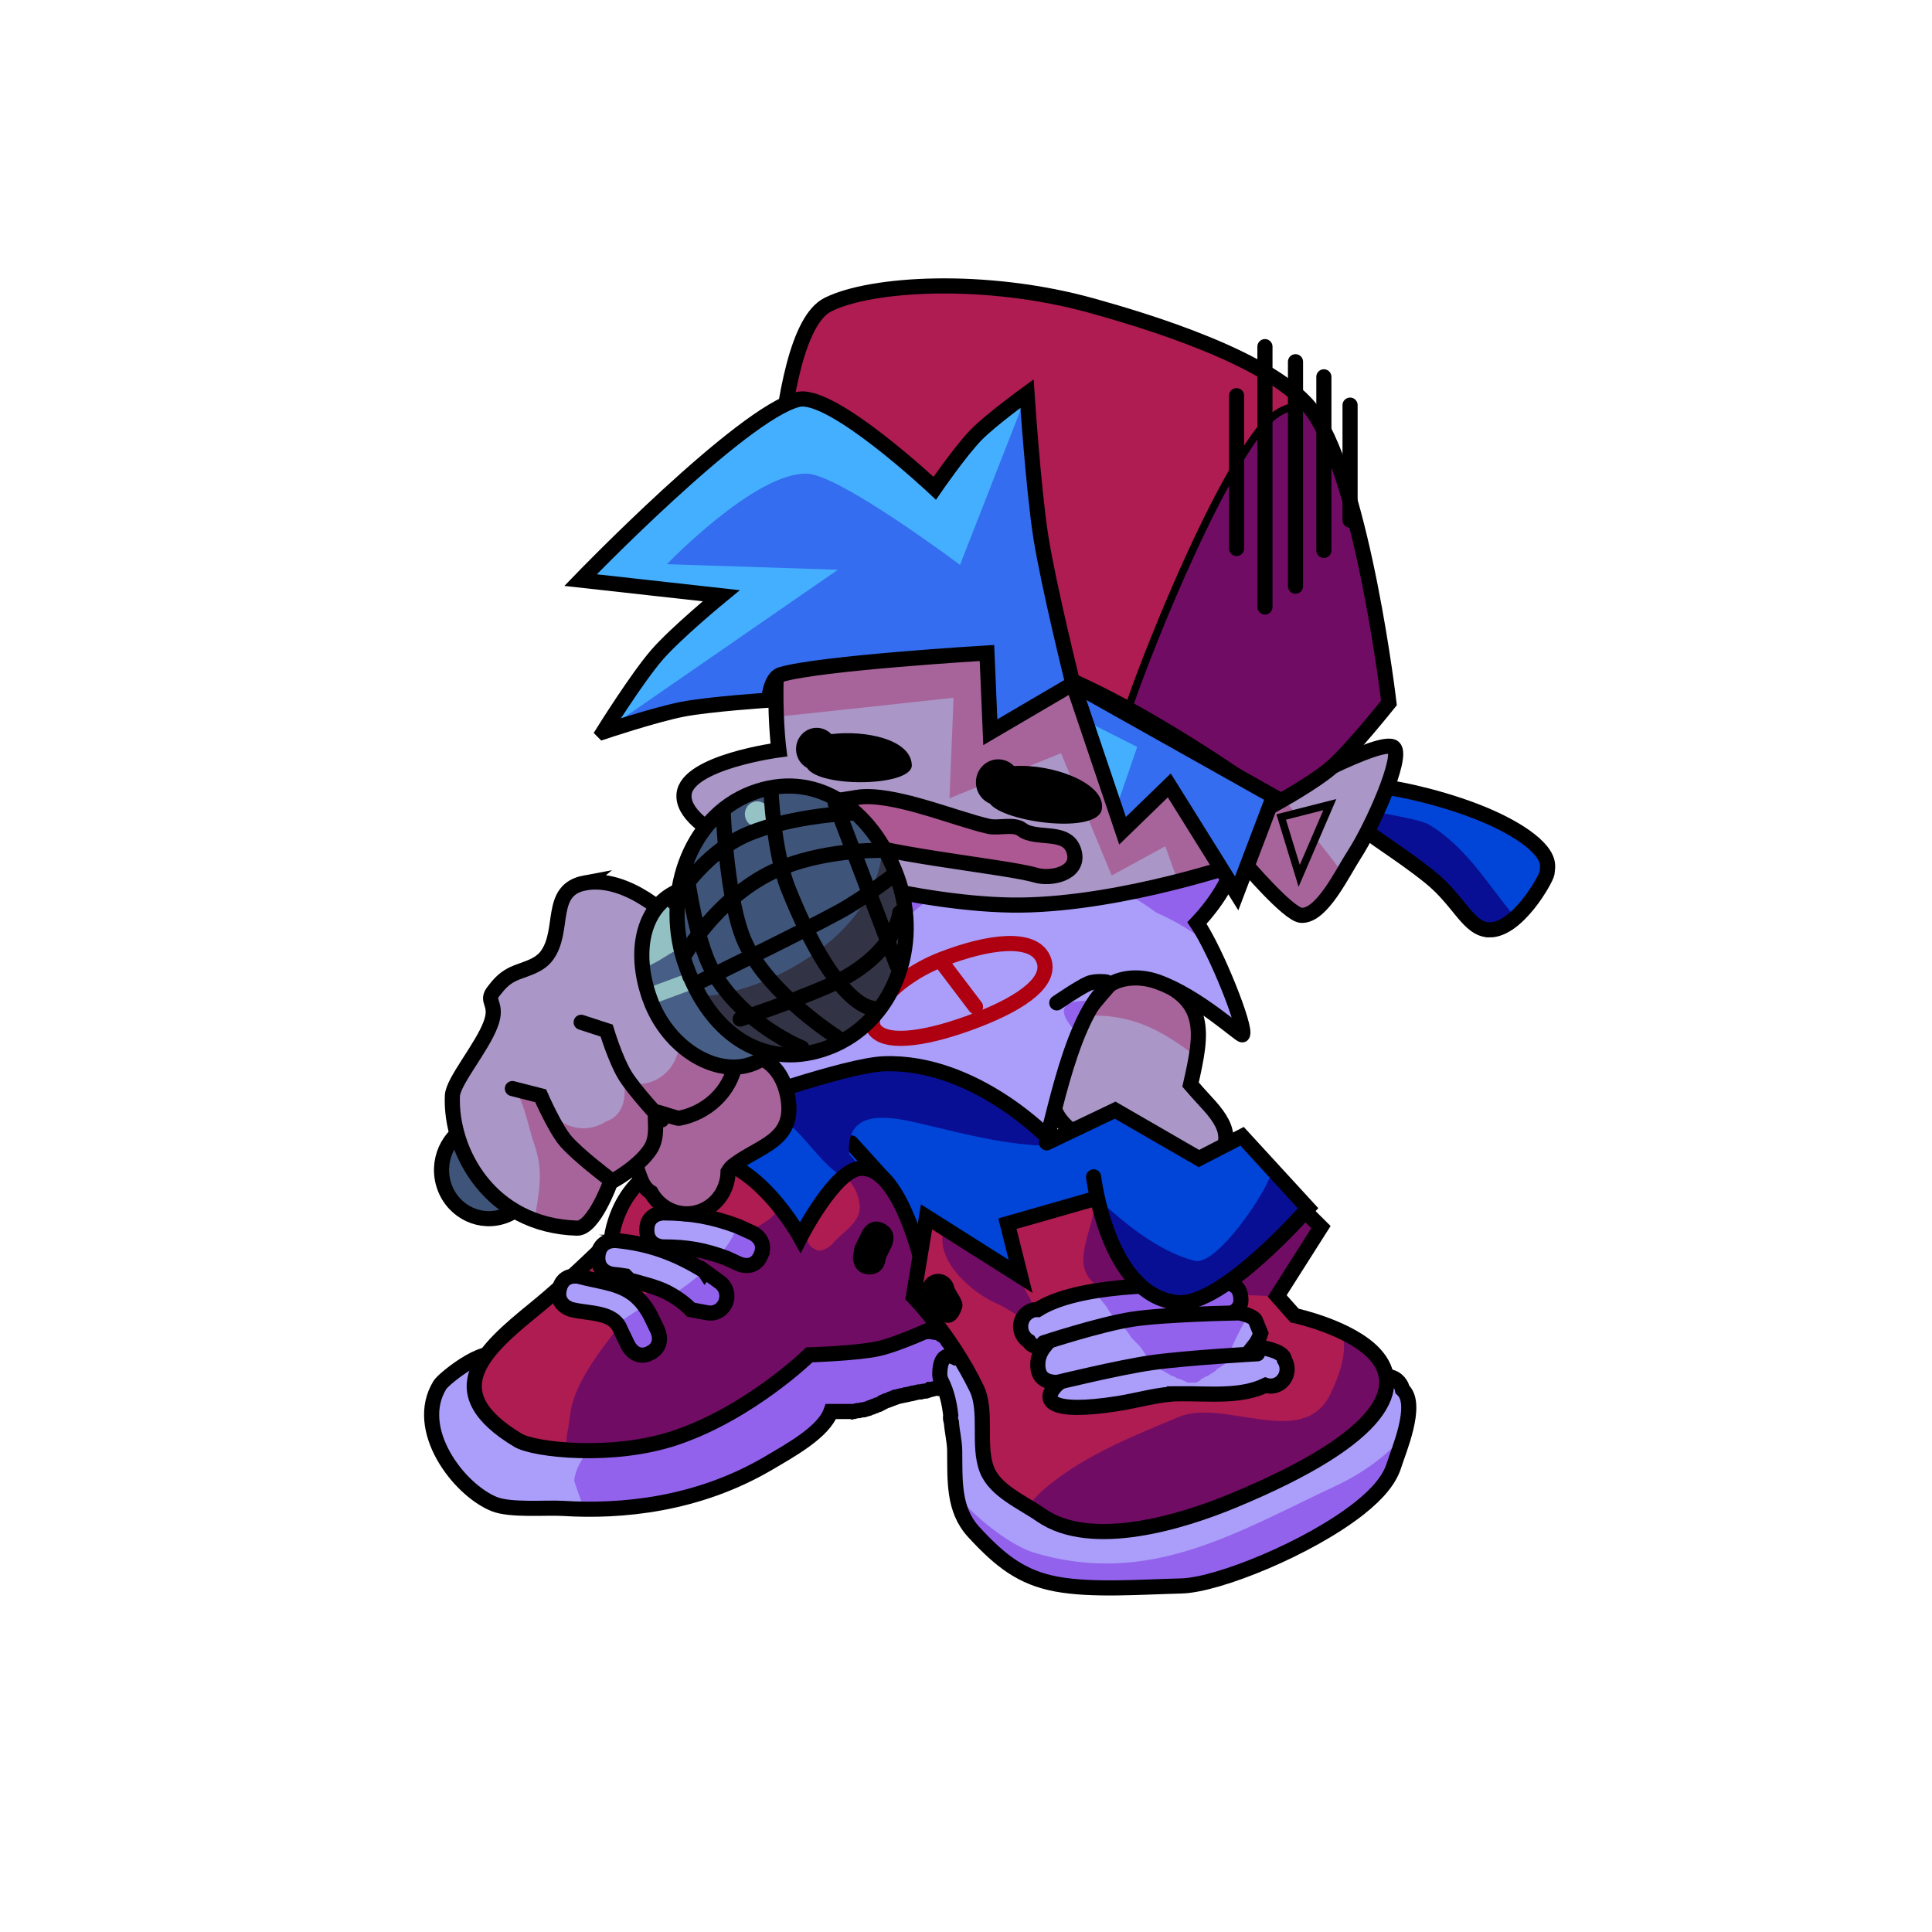 <svg version="1.1" xmlns="http://www.w3.org/2000/svg" xmlns:xlink="http://www.w3.org/1999/xlink" width="127.667" height="127.667" viewBox="0,0,127.667,127.667"><g transform="translate(-176.167,-116.167)"><g data-paper-data="{&quot;isPaintingLayer&quot;:true}" fill-rule="nonzero" stroke-linejoin="miter" stroke-miterlimit="10" stroke-dasharray="" stroke-dashoffset="0" style="mix-blend-mode: normal"><path d="M176.167,243.833v-127.667h127.667v127.667z" fill="none" stroke="none" stroke-width="NaN" stroke-linecap="butt"/><g stroke="#000000" stroke-width="1" stroke-linecap="butt"><path d="M231.06,178.49c0.446,-1.224 1.836,-4.159 3.068,-4.744c3.512,-1.67 4.685,2.129 4.958,4.687c0.003,2.387 -1.2,6.15 -3.493,8.832c-1.581,1.849 -3.946,2.971 -5.411,3.644c-0.5,0.23 -2.05,0.035 -4.077,-3.252c-1.896,-3.074 -3.042,-7.64 -1.91,-8.382c0.974,-0.638 6.556,0.075 6.556,0.075z" fill="#dc94e7"/><path d="M227.308,182.899c0.054,0.041 0.084,0.072 0.084,0.072l0.658,0.781c0.297,0.822 0.277,1.565 0.291,2.288c0.018,0.889 -0.013,1.749 -0.57,2.689c-3.913,5.384 -14.606,7.098 -14.606,-2.136c0.019,-3.852 3.507,-5.04 7.164,-5.109c2.492,-0.047 5.062,0.316 6.667,1.138c0,0 0.179,0.092 0.312,0.277z" fill="#f89688"/></g><g><g stroke-linecap="butt"><path d="M251.068,180.629l0.955,0.129c4.074,1.327 3.577,3.69 2.816,7.077c0.147,0.169 0.295,0.338 0.442,0.506c1.045,1.197 2.942,2.743 1.156,4.545c-0.797,0.804 -2.372,0.244 -3.255,0.078c-2.105,-0.395 -6.086,-1.042 -7.221,-3.251c-1.466,-2.854 2.006,-6.725 3.672,-8.633c0,0 0.395,-0.453 0.927,-0.392c0.267,-0.087 0.507,-0.06 0.507,-0.06z" fill="#aa96c7" stroke="none" stroke-width="0.5"/><path d="M251.068,180.629l0.955,0.129c3.29,1.072 3.599,2.82 3.195,5.237c-2.341,-1.799 -4.337,-2.879 -7.424,-2.702c0.654,-0.864 1.331,-1.63 1.84,-2.213c0,0 0.395,-0.453 0.927,-0.392c0.267,-0.087 0.507,-0.06 0.507,-0.06z" fill="#a7649a" stroke="none" stroke-width="0.5"/><path d="M251.068,180.629l0.955,0.129c4.074,1.327 3.577,3.69 2.816,7.077c0.147,0.169 0.295,0.338 0.442,0.506c1.045,1.197 2.942,2.743 1.156,4.545c-0.797,0.804 -2.372,0.244 -3.255,0.078c-2.105,-0.395 -6.086,-1.042 -7.221,-3.251c-1.466,-2.854 2.006,-6.725 3.672,-8.633c0,0 0.395,-0.453 0.927,-0.392c0.267,-0.087 0.507,-0.06 0.507,-0.06z" fill="none" stroke="#000000" stroke-width="1"/></g><g><path d="M236.456,191.072c-3.301,-0.643 -7.457,-0.078 -10.839,-0.076h-0.168c0,0 -0.076,0 -0.189,-0.021c-0.071,0.031 -0.149,0.058 -0.237,0.079c-1.062,0.253 -1.308,-0.842 -1.308,-0.842c-0.404,-1.828 0.408,-2.89 1.246,-3.927c1.691,-2.093 4.775,-3.285 7.2,-4.88l0.37,-0.195c1.73,-3.816 4.363,-8.292 7.618,-11.206c2.108,-1.887 4.185,-3.319 7.433,-2.814c1.313,0.664 2.187,1.281 3.169,2.396l0.157,0.235c0.025,-0.002 0.039,-0.002 0.039,-0.002c1.634,0.053 2.428,-0.543 4.201,-0.158c2.497,0.542 2.874,1.649 2.711,2.906c-0.204,1.566 -1.431,3.365 -2.595,4.591c1.291,1.901 3.316,7.029 3,7.389c-0.084,0.116 -2.949,-2.576 -5.657,-3.518c-1.292,-0.45 -2.639,-0.234 -3.314,0.376c-2.627,2.372 -3.816,10.569 -4.182,10.543c-3.096,-0.008 -5.658,-0.291 -8.654,-0.875z" fill="#ab9efa" stroke="none" stroke-width="0.5" stroke-linecap="butt"/><path d="M240.149,170.003c2.108,-1.887 4.185,-3.319 7.433,-2.814c1.313,0.664 2.187,1.281 3.169,2.396l0.157,0.235c0.025,-0.002 0.039,-0.002 0.039,-0.002c1.634,0.053 2.428,-0.543 4.201,-0.158c2.497,0.542 2.874,1.649 2.711,2.906c-0.204,1.566 -1.431,3.365 -2.595,4.591c0.263,0.387 0.556,0.909 0.854,1.496c-1.038,-0.903 -2.27,-1.618 -3.539,-2.181c-1.018,-0.738 -2.096,-1.395 -3.074,-1.843c-3.093,-0.513 -6.117,-1.995 -9.344,-0.668c-2.158,0.887 -4.225,3.144 -6.191,4.491c0,0 -0.076,0.052 -0.16,0.147c1.647,-3.113 3.804,-6.328 6.338,-8.596z" fill="#9362ec" stroke="none" stroke-width="0.5" stroke-linecap="butt"/><path d="M247.257,184.358c-1.702,-1.869 -0.367,-2.138 1.264,-2.047c-0.421,0.618 -0.797,1.378 -1.133,2.197c-0.043,-0.051 -0.087,-0.102 -0.132,-0.151z" fill="#9362ec" stroke="none" stroke-width="0.5" stroke-linecap="butt"/><path d="M236.456,191.072c-3.301,-0.643 -7.457,-0.078 -10.839,-0.076h-0.168c0,0 -0.076,0 -0.189,-0.021c-0.071,0.031 -0.149,0.058 -0.237,0.079c-1.062,0.253 -1.308,-0.842 -1.308,-0.842c-0.404,-1.828 0.408,-2.89 1.246,-3.927c1.691,-2.093 4.775,-3.285 7.2,-4.88l0.37,-0.195c1.73,-3.816 4.363,-8.292 7.618,-11.206c2.108,-1.887 4.185,-3.319 7.433,-2.814c1.313,0.664 2.187,1.281 3.169,2.396l0.196,0.233c1.634,0.053 2.428,-0.543 4.201,-0.158c2.497,0.542 2.874,1.649 2.711,2.906c-0.204,1.566 -1.431,3.365 -2.595,4.591c1.291,1.901 3.316,7.029 3,7.389c-0.084,0.116 -2.949,-2.576 -5.657,-3.518c-1.292,-0.45 -2.639,-0.234 -3.314,0.376c-2.627,2.372 -3.816,10.569 -4.182,10.543c-3.096,-0.008 -5.658,-0.291 -8.654,-0.875z" fill="none" stroke="#000000" stroke-width="1" stroke-linecap="butt"/><path d="M245.999,182.438c0,0 1.509,-1.035 2.101,-1.285c0.467,-0.198 1.17,-0.098 1.17,-0.098" fill="none" stroke="#000000" stroke-width="1" stroke-linecap="round"/><path d="M248.515,171.719l2.265,-1.642" fill="none" stroke="#000000" stroke-width="1" stroke-linecap="round"/><path d="M240.718,183.577c-3.107,1.196 -5.879,1.657 -6.72,0.666c-0.856,-1.009 1.341,-3.505 4.448,-4.701c3.107,-1.196 5.939,-1.51 6.636,-0.061c0.697,1.448 -1.257,2.9 -4.364,4.096z" fill="none" stroke="#ae0010" stroke-width="1" stroke-linecap="butt"/><path d="M240.63,182.697l-2.097,-2.766" fill="none" stroke="#ae0010" stroke-width="1" stroke-linecap="round"/></g><g stroke="#000000"><path d="M220.081,198.257c0,0 -2.057,-6.437 -1.427,-7.18c0.632,-0.747 5.641,-1.744 5.641,-1.744c0,0 7.739,-2.782 10.294,-2.872c5.995,-0.211 10.907,4.967 10.907,4.967c0,0 4.347,0.282 5.317,1.082c0.987,0.814 0.554,3.759 0.554,3.759c0,0 -3.325,5.59 -7.393,5.848c-5.76,0.366 -23.893,-3.86 -23.893,-3.86z" fill="#0045d8" stroke-width="0" stroke-linecap="round"/><path d="M234.843,194.367l-2.432,-2.68" fill="none" stroke-width="1" stroke-linecap="round"/><path d="M234.589,186.46c5.995,-0.211 10.907,4.967 10.907,4.967c0,0 1.235,0.08 2.536,0.276c-3.798,0.621 -7.564,-0.484 -11.332,-1.358c-2.239,-0.519 -4.629,-0.729 -4.422,2.085c0.407,0.448 0.786,0.924 1.157,1.405c0.152,0.196 0.743,0.516 0.501,0.547c-2.539,0.326 -3.835,-2.335 -5.434,-3.764c-0.97,-0.867 -2.025,-1.263 -3.15,-1.656c2.207,-0.76 7.266,-2.433 9.238,-2.502z" fill="#080f95" stroke-width="0" stroke-linecap="butt"/><path d="M220.081,198.257c0,0 -2.057,-6.437 -1.427,-7.18c0.632,-0.747 5.641,-1.744 5.641,-1.744c0,0 7.739,-2.782 10.294,-2.872c5.995,-0.211 10.907,4.967 10.907,4.967c0,0 4.347,0.282 5.317,1.082c0.987,0.814 0.554,3.759 0.554,3.759c0,0 -3.325,5.59 -7.393,5.848c-5.76,0.366 -23.893,-3.86 -23.893,-3.86z" fill="none" stroke-width="1" stroke-linecap="round"/></g><g><path d="M209.777,206.682c0.672,0.692 -0.927,2.4 -0.13,2.934c0.962,0.644 1.889,1.141 2.826,1.506h3.732l0.504,-0.087l0.322,-0.095l0.098,-0.003l0.093,-0.034l0.466,-0.048l0.359,-0.093h0.089l0.085,-0.03l0.639,-0.055l0.385,-0.044l0.294,-0.086l0.019,-0.001l0.016,-0.009l0.419,-0.108l0.648,-0.191l0.346,-0.178l0.093,-0.021l0.082,-0.05l0.455,-0.141l0.633,-0.326l0.392,-0.253l0.05,-0.017l0.04,-0.035l0.457,-0.236l0.139,-0.108l0.091,-0.04l0.075,-0.066l0.375,-0.193l0.245,-0.169l0.194,-0.15l0.133,-0.058l0.117,-0.087l0.191,-0.079l0.198,-0.122l0.041,-0.013l0.032,-0.029l0.214,-0.11l0.23,-0.197l0.114,-0.057l0.096,-0.085l0.218,-0.112l0.077,-0.018l0.066,-0.043l0.254,-0.087l0.438,-0.226l0.237,-0.146l0.084,-0.026l0.072,-0.053l0.167,-0.069l0.069,-0.047l0.065,-0.024l0.052,-0.046l0.157,-0.081l0.107,-0.074l0.054,-0.02l0.009,-0.031l0.087,-0.048l0.064,-0.077l0.085,-0.005l0.26,-0.143l0.004,-0.001l0.042,-0.032l0.091,-0.04l0.075,-0.066l0.157,-0.081l0.107,-0.074l0.176,-0.065l0.165,-0.09l0.436,-0.112h0.027l0.024,-0.012l0.229,-0.047l1.102,-0.325l0.152,-0.005l0.148,-0.038h0.11l0.712,-0.147l0.108,0.005l0.105,-0.027h0.15l0.369,-0.048l0.068,0.009l0.067,-0.017h0.182l0.122,-0.021l0.163,-0.067l0.13,-0.018l0.121,-0.051l0.382,-0.056l0.078,0.008l0.029,-0.007l0.002,-0.001l0.003,-0l0.042,-0.011h0.032l0.231,-0.034l0.31,-0.091l0.152,-0.005l0.148,-0.038h0.212l0.414,-0.047l0.267,-0.039l0.234,-0.08l0.086,-0.007l0.079,-0.036l0.327,-0.056l0.091,0.007l0.088,-0.023h0.872l0.17,0.044l0.175,0.014l0.164,0.056l0.316,0.207l0.072,0.015l0.034,0.054l0.053,0.035l0.014,0.074l0.035,0.056l0.028,0.006l0.075,0.122l0.106,0.094l0.005,0.086l0.116,0.187l0.055,0.169l0.013,0.18l0.043,0.175v0.674l-0.043,0.175l-0.013,0.18l-0.032,0.099l0.003,0.012l-0.016,0.028l-0.01,0.03l-0.135,0.218l-0.129,0.221l-0.021,0.022l-0.017,0.027l-0.012,0.002l-0.168,0.173l-0.15,0.093l-0.133,0.118l-0.045,0.023l-0.006,0.011l-0.03,0.008l-0.027,0.014l-0.062,0.014l-0.028,0.017l-0.021,-0.006l-0.134,0.031l-0.243,0.063h-0.03l-0.031,0.007l-0.01,-0.007h-0.046l-0.083,0.055l-0.164,0.056l-0.175,0.014l-0.17,0.044h-0.138l-0.088,0.023h-0.012l-0.118,0.027l-0.243,0.063h-0.03l-0.031,0.007l-0.006,-0.004l-0.206,0.053h-0.029l-0.088,0.023h-0.027l-0.024,0.012l-0.273,0.056l-0.017,-0.001l-0.217,0.056l-0.231,0.085l-0.019,-0.01l-0.045,0.019l-0.068,0.035l-0.077,0.018l-0.066,0.043l-0.09,0.031l-0.04,0.02l-0.117,0.027l-0.106,0.058l-0.035,0.009l-0.006,0.004l-0.065,0.024l-0.052,0.046l-0.218,0.112l-0.117,0.027l-0.106,0.058l-0.102,0.026l-0.111,0.057l-0.117,0.027l-0.106,0.058l-0.177,0.046l-0.124,0.043l-0.175,0.014l-0.17,0.044h-0.109l-0.218,0.056h-0.03l-0.031,0.007l-0.01,-0.007h-1.45c-0.476,1.346 -2.64,2.543 -4.125,3.416c-4.709,2.767 -9.744,3.224 -13.546,2.99c-1.138,-0.07 -3.492,0.149 -4.577,-0.287c-2.352,-0.946 -5.396,-4.943 -3.589,-7.87c0.294,-0.475 3.567,-3.053 3.969,-1.577c0.06,0.061 0.114,0.13 0.159,0.204c0.134,0.104 0.27,0.228 0.409,0.371z" fill="#ab9efa" stroke="none" stroke-width="0.5" stroke-linecap="butt"/><path d="M216.206,211.122l0.504,-0.087l0.322,-0.095l0.098,-0.003l0.093,-0.034l0.466,-0.048l0.359,-0.093h0.089l0.085,-0.03l0.639,-0.055l0.385,-0.044l0.294,-0.086l0.019,-0.001l0.016,-0.009l0.419,-0.108l0.648,-0.191l0.346,-0.178l0.093,-0.021l0.082,-0.05l0.455,-0.141l0.633,-0.326l0.392,-0.253l0.05,-0.017l0.04,-0.035l0.457,-0.236l0.139,-0.108l0.091,-0.04l0.075,-0.066l0.375,-0.193l0.245,-0.169l0.194,-0.15l0.133,-0.058l0.117,-0.087l0.191,-0.079l0.198,-0.122l0.041,-0.013l0.032,-0.029l0.214,-0.11l0.23,-0.197l0.114,-0.057l0.096,-0.085l0.218,-0.112l0.077,-0.018l0.066,-0.043l0.254,-0.087l0.438,-0.226l0.237,-0.146l0.084,-0.026l0.072,-0.053l0.167,-0.069l0.069,-0.047l0.065,-0.024l0.052,-0.046l0.157,-0.081l0.107,-0.074l0.054,-0.02l0.009,-0.031l0.087,-0.048l0.064,-0.077l0.085,-0.005l0.26,-0.143l0.004,-0.001l0.042,-0.032l0.091,-0.04l0.075,-0.066l0.157,-0.081l0.107,-0.074l0.176,-0.065l0.165,-0.09l0.436,-0.112h0.027l0.024,-0.012l0.229,-0.047l1.102,-0.325l0.152,-0.005l0.148,-0.038h0.11l0.712,-0.147l0.108,0.005l0.105,-0.027h0.15l0.369,-0.048l0.068,0.009l0.067,-0.017h0.182l0.122,-0.021l0.163,-0.067l0.13,-0.018l0.121,-0.051l0.382,-0.056l0.078,0.008l0.029,-0.007l0.002,-0.001l0.003,-0l0.042,-0.011h0.032l0.231,-0.034l0.31,-0.091l0.152,-0.005l0.148,-0.038h0.212l0.414,-0.047l0.267,-0.039l0.234,-0.08l0.086,-0.007l0.079,-0.036l0.327,-0.056l0.091,0.007l0.088,-0.023h0.872l0.17,0.044l0.175,0.014l0.164,0.056l0.316,0.207l0.072,0.015l0.034,0.054l0.053,0.035l0.014,0.074l0.035,0.056l0.028,0.006l0.075,0.122l0.106,0.094l0.005,0.086l0.116,0.187l0.055,0.169l0.013,0.18l0.043,0.175v0.674l-0.043,0.175l-0.013,0.18l-0.032,0.099l0.003,0.012l-0.016,0.028l-0.01,0.03l-0.135,0.218l-0.129,0.221l-0.021,0.022l-0.017,0.027l-0.012,0.002l-0.168,0.173l-0.15,0.093l-0.133,0.118l-0.045,0.023l-0.006,0.011l-0.03,0.008l-0.027,0.014l-0.062,0.014l-0.028,0.017l-0.021,-0.006l-0.134,0.031l-0.243,0.063h-0.03l-0.031,0.007l-0.01,-0.007h-0.046l-0.083,0.055l-0.164,0.056l-0.175,0.014l-0.17,0.044h-0.138l-0.088,0.023h-0.012l-0.118,0.027l-0.243,0.063h-0.03l-0.031,0.007l-0.006,-0.004l-0.206,0.053h-0.029l-0.088,0.023h-0.027l-0.024,0.012l-0.273,0.056l-0.017,-0.001l-0.217,0.056l-0.231,0.085l-0.02,-0.01l-0.045,0.019l-0.068,0.035l-0.077,0.018l-0.066,0.043l-0.09,0.031l-0.04,0.02l-0.117,0.027l-0.106,0.058l-0.035,0.009l-0.006,0.004l-0.065,0.024l-0.052,0.046l-0.218,0.112l-0.117,0.027l-0.106,0.058l-0.102,0.026l-0.111,0.057l-0.117,0.027l-0.106,0.058l-0.177,0.046l-0.124,0.043l-0.175,0.014l-0.17,0.044h-0.109l-0.218,0.056h-0.03l-0.031,0.007l-0.01,-0.007h-1.45c-0.476,1.346 -2.64,2.543 -4.125,3.416c-4.171,2.451 -8.598,3.089 -12.196,3.04c-0.275,-0.889 -0.659,-1.782 -0.64,-1.937c0.138,-1.149 1.059,-1.979 1.421,-2.793c0.026,-0.012 0.052,-0.026 0.077,-0.04z" fill="#9362ec" stroke="none" stroke-width="0.5" stroke-linecap="butt"/><path d="M209.777,206.682c0.672,0.692 -0.927,2.4 -0.13,2.934c0.962,0.644 1.889,1.141 2.826,1.506h3.732l0.504,-0.087l0.322,-0.095l0.098,-0.003l0.093,-0.034l0.466,-0.048l0.359,-0.093h0.089l0.085,-0.03l0.639,-0.055l0.385,-0.044l0.294,-0.086l0.019,-0.001l0.016,-0.009l0.419,-0.108l0.648,-0.191l0.346,-0.178l0.093,-0.021l0.082,-0.05l0.455,-0.141l0.633,-0.326l0.392,-0.253l0.05,-0.017l0.04,-0.035l0.457,-0.236l0.139,-0.108l0.091,-0.04l0.075,-0.066l0.375,-0.193l0.245,-0.169l0.194,-0.15l0.133,-0.058l0.117,-0.087l0.191,-0.079l0.198,-0.122l0.041,-0.013l0.032,-0.029l0.214,-0.11l0.23,-0.197l0.114,-0.057l0.096,-0.085l0.218,-0.112l0.077,-0.018l0.066,-0.043l0.254,-0.087l0.438,-0.226l0.237,-0.146l0.084,-0.026l0.072,-0.053l0.167,-0.069l0.069,-0.047l0.065,-0.024l0.052,-0.046l0.157,-0.081l0.107,-0.074l0.054,-0.02l0.009,-0.031l0.087,-0.048l0.064,-0.077l0.085,-0.005l0.26,-0.143l0.004,-0.001l0.042,-0.032l0.091,-0.04l0.075,-0.066l0.157,-0.081l0.107,-0.074l0.176,-0.065l0.165,-0.09l0.436,-0.112h0.027l0.024,-0.012l0.229,-0.047l1.102,-0.325l0.152,-0.005l0.148,-0.038h0.11l0.712,-0.147l0.108,0.005l0.105,-0.027h0.15l0.369,-0.048l0.068,0.009l0.067,-0.017h0.182l0.122,-0.021l0.163,-0.067l0.13,-0.018l0.121,-0.051l0.382,-0.056l0.078,0.008l0.029,-0.007l0.002,-0.001l0.003,-0l0.042,-0.011h0.032l0.231,-0.034l0.31,-0.091l0.152,-0.005l0.148,-0.038h0.212l0.414,-0.047l0.267,-0.039l0.234,-0.08l0.086,-0.007l0.079,-0.036l0.327,-0.056l0.091,0.007l0.088,-0.023h0.872l0.17,0.044l0.175,0.014l0.164,0.056l0.316,0.207l0.072,0.015l0.034,0.054l0.053,0.035l0.014,0.074l0.035,0.056l0.028,0.006l0.075,0.122l0.106,0.094l0.005,0.086l0.116,0.187l0.055,0.169l0.013,0.18l0.043,0.175v0.674l-0.043,0.175l-0.013,0.18l-0.032,0.099l0.003,0.012l-0.016,0.028l-0.01,0.03l-0.135,0.218l-0.129,0.221l-0.021,0.022l-0.017,0.027l-0.012,0.002l-0.168,0.173l-0.15,0.093l-0.133,0.118l-0.045,0.023l-0.006,0.011l-0.03,0.008l-0.027,0.014l-0.062,0.014l-0.028,0.017l-0.021,-0.006l-0.134,0.031l-0.243,0.063h-0.03l-0.031,0.007l-0.01,-0.007h-0.046l-0.083,0.055l-0.164,0.056l-0.175,0.014l-0.17,0.044h-0.138l-0.088,0.023h-0.012l-0.118,0.027l-0.243,0.063h-0.03l-0.031,0.007l-0.006,-0.004l-0.206,0.053h-0.029l-0.088,0.023h-0.027l-0.024,0.012l-0.273,0.056l-0.017,-0.001l-0.217,0.056l-0.231,0.085l-0.02,-0.01l-0.045,0.019l-0.068,0.035l-0.077,0.018l-0.066,0.043l-0.09,0.031l-0.04,0.02l-0.117,0.027l-0.106,0.058l-0.035,0.009l-0.006,0.004l-0.065,0.024l-0.052,0.046l-0.218,0.112l-0.117,0.027l-0.106,0.058l-0.102,0.026l-0.111,0.057l-0.117,0.027l-0.106,0.058l-0.177,0.046l-0.124,0.043l-0.175,0.014l-0.17,0.044h-0.109l-0.218,0.056h-0.03l-0.031,0.007l-0.01,-0.007h-1.45c-0.476,1.346 -2.64,2.543 -4.125,3.416c-4.709,2.767 -9.744,3.224 -13.546,2.99c-1.138,-0.07 -3.492,0.149 -4.577,-0.287c-2.352,-0.946 -5.396,-4.943 -3.589,-7.87c0.294,-0.475 3.567,-3.053 3.969,-1.577c0.06,0.061 0.114,0.13 0.159,0.204c0.134,0.104 0.27,0.228 0.409,0.371z" fill="none" stroke="#000000" stroke-width="1" stroke-linecap="butt"/><path d="M229.055,197.93c0,0 2.293,-4.507 4.007,-4.562c3.41,-0.11 4.914,10.488 4.914,10.488c0,0 -2.396,1.127 -3.787,1.435c-1.384,0.306 -4.54,0.404 -4.54,0.404c0,0 -3.882,3.798 -8.806,5.469c-4.167,1.414 -9.389,0.811 -10.441,0.179c-5.367,-3.223 -2.247,-5.958 1.105,-8.689c2.546,-2.074 5.057,-4.622 5.057,-4.622c0,0 0.455,-4.985 5.65,-5.361c3.818,-0.276 6.84,5.259 6.84,5.259z" fill="#ae1c51" stroke="#000000" stroke-width="0" stroke-linecap="round"/><path d="M233.062,193.368c3.41,-0.11 4.914,10.488 4.914,10.488c0,0 -2.396,1.127 -3.787,1.435c-1.384,0.306 -4.54,0.404 -4.54,0.404c0,0 -3.882,3.798 -8.806,5.469c-2.387,0.81 -5.121,0.958 -7.218,0.818c-0.013,-0.395 -0.048,-0.775 0.008,-1.009c0.152,-0.639 0.168,-1.29 0.323,-1.927c0.591,-2.436 3.153,-5.201 4.814,-7.288c2.292,-2.882 5.374,-3.045 8.196,-4.996c0.172,-0.119 0.465,-0.437 0.741,-0.812c0.849,1.067 1.348,1.981 1.348,1.981c0,0 0.191,-0.376 0.505,-0.912c0.019,0.157 0.041,0.32 0.023,0.51c-0.059,0.117 -0.093,0.249 -0.093,0.39c0,0.383 0.247,0.706 0.586,0.809c0.248,0.267 0.955,-0.172 1.115,-0.375c0.551,-0.7 1.793,-1.361 1.793,-2.391c0,-0.685 -0.43,-1.677 -1.032,-2.068c0.378,-0.312 0.756,-0.513 1.11,-0.524z" fill="#710c65" stroke="#000000" stroke-width="0" stroke-linecap="butt"/><path d="M233.062,193.368c3.41,-0.11 4.914,10.488 4.914,10.488c0,0 -2.396,1.127 -3.787,1.435c-1.384,0.306 -4.54,0.404 -4.54,0.404c0,0 -3.882,3.798 -8.806,5.469c-4.167,1.414 -9.389,0.811 -10.441,0.179c-5.367,-3.223 -2.247,-5.958 1.105,-8.689c2.546,-2.074 5.057,-4.622 5.057,-4.622c0,0 0.455,-4.985 5.65,-5.361c3.818,-0.276 6.84,5.259 6.84,5.259c0,0 2.293,-4.507 4.007,-4.562z" fill="none" stroke="#000000" stroke-width="1" stroke-linecap="round"/><path d="M234.701,199.327c-0.021,0.244 -0.16,1.055 -1.087,1.055c-1.09,0 -1.09,-1.124 -1.09,-1.124l0.115,-0.707c0.165,-0.341 0.33,-0.681 0.496,-1.022c0,0 0.488,-1.005 1.463,-0.503c0.975,0.503 0.488,1.508 0.488,1.508c-0.128,0.264 -0.256,0.528 -0.384,0.792z" fill="#000000" stroke="none" stroke-width="0.5" stroke-linecap="butt"/><path d="M219.134,205.576c-0.975,0.503 -1.463,-0.503 -1.463,-0.503l-0.496,-1.022c-0.444,-1.236 -2.089,-1.054 -3.254,-1.353c0,0 -1.058,-0.273 -0.793,-1.363c0.264,-1.09 1.322,-0.818 1.322,-0.818c2.084,0.539 3.533,0.447 4.676,2.529l0.496,1.022c0,0 0.488,1.005 -0.488,1.508z" fill="#ab9efa" stroke="none" stroke-width="0.5" stroke-linecap="butt"/><path d="M226.446,199.122c-0.443,1.027 -1.439,0.57 -1.439,0.57l-0.822,-0.379c-1.468,-0.551 -2.624,-0.751 -4.187,-0.75c0,0 -1.09,0 -1.09,-1.124c0,-1.124 1.09,-1.124 1.09,-1.124c1.803,0.002 3.237,0.251 4.932,0.885l0.962,0.438c0,0 0.996,0.456 0.554,1.483z" fill="#ab9efa" stroke="none" stroke-width="0.5" stroke-linecap="butt"/><path d="M217.495,200.482c-0.269,-0.043 -0.545,-0.078 -0.831,-0.105c0,0 -1.086,-0.102 -0.987,-1.221c0.099,-1.119 1.185,-1.017 1.185,-1.017c2.197,0.208 3.955,0.847 5.848,2.015l0.023,0.035l0.009,-0.013l0.979,0.706c0.288,0.202 0.478,0.543 0.478,0.93c0,0.621 -0.488,1.124 -1.09,1.124c-0.074,0 -0.146,-0.008 -0.216,-0.022l-1.069,-0.2c0,0 -0.565,-0.632 -1.592,-1.156c-0.705,-0.36 -1.762,-0.609 -2.465,-0.806z" fill="#ab9efa" stroke="none" stroke-width="0.5" stroke-linecap="butt"/><path d="M219.134,205.576c-0.975,0.503 -1.463,-0.503 -1.463,-0.503l-0.496,-1.022c-0.06,-0.166 -0.141,-0.307 -0.24,-0.427c0.628,-0.361 1.302,-0.898 1.584,-0.951c0.102,-0.019 0.212,-0.047 0.329,-0.084c0.095,0.139 0.187,0.291 0.278,0.456l0.496,1.022c0,0 0.488,1.005 -0.488,1.508z" fill="#9362ec" stroke="none" stroke-width="0.5" stroke-linecap="butt"/><path d="M226.446,199.122c-0.443,1.027 -1.439,0.571 -1.439,0.571l-0.822,-0.379c-0.171,-0.064 -0.337,-0.124 -0.501,-0.178c0.574,-0.658 1.011,-1.333 1.193,-1.954c0.018,0.007 0.036,0.013 0.053,0.02l0.962,0.438c0,0 0.996,0.456 0.554,1.483z" fill="#9362ec" stroke="none" stroke-width="0.5" stroke-linecap="butt"/><path d="M222.709,200.154l0.023,0.035l0.009,-0.013l0.979,0.706c0.288,0.202 0.478,0.543 0.478,0.93c0,0.621 -0.488,1.124 -1.09,1.124c-0.074,0 -0.146,-0.008 -0.216,-0.022l-1.069,-0.2c0,0 -0.44,-0.492 -1.25,-0.968c0.703,-0.438 1.447,-0.994 2.118,-1.603c0.007,0.004 0.013,0.008 0.02,0.012z" fill="#9362ec" stroke="none" stroke-width="0.5" stroke-linecap="butt"/><path d="M219.134,205.576c-0.975,0.503 -1.463,-0.503 -1.463,-0.503l-0.496,-1.022c-0.444,-1.236 -2.089,-1.054 -3.254,-1.353c0,0 -1.058,-0.273 -0.793,-1.363c0.264,-1.09 1.322,-0.818 1.322,-0.818c2.084,0.539 3.533,0.447 4.676,2.529l0.496,1.022c0,0 0.488,1.005 -0.488,1.508z" fill="none" stroke="#000000" stroke-width="1" stroke-linecap="butt"/><path d="M226.446,199.122c-0.443,1.027 -1.439,0.571 -1.439,0.571l-0.822,-0.379c-1.468,-0.551 -2.624,-0.751 -4.187,-0.75c0,0 -1.09,0 -1.09,-1.124c0,-1.124 1.09,-1.124 1.09,-1.124c1.803,0.002 3.237,0.251 4.932,0.885l0.962,0.438c0,0 0.996,0.456 0.554,1.483z" fill="none" stroke="#000000" stroke-width="1" stroke-linecap="butt"/><path d="M217.495,200.482c-0.269,-0.043 -0.545,-0.078 -0.831,-0.105c0,0 -1.086,-0.102 -0.987,-1.221c0.099,-1.119 1.185,-1.017 1.185,-1.017c2.197,0.208 3.955,0.847 5.848,2.015l0.023,0.035l0.009,-0.013l0.979,0.706c0.288,0.202 0.478,0.543 0.478,0.93c0,0.621 -0.488,1.124 -1.09,1.124c-0.074,0 -0.146,-0.008 -0.216,-0.022l-1.069,-0.2c0,0 -0.565,-0.632 -1.592,-1.156c-0.705,-0.36 -1.762,-0.609 -2.465,-0.806z" fill="none" stroke="#000000" stroke-width="1" stroke-linecap="butt"/></g><g><path d="M244.84,214.473c2.886,1.573 8.068,0.424 11.174,-0.241c2.513,-0.538 7.322,-1.925 8.975,-3.982c0.453,-0.564 1.463,-3.014 2.293,-2.997c0.152,-0.082 0.326,-0.129 0.51,-0.129c0.52,0 0.953,0.37 1.048,0.861c0.015,0.014 0.031,0.029 0.046,0.044c0.999,0.996 -0.295,3.979 -0.604,4.969c-0.282,0.905 -1.007,1.824 -2.291,2.84c-3.299,2.611 -9.344,5.072 -11.761,5.129c-2.594,0.061 -5.877,0.319 -8.255,-0.124c-2.294,-0.428 -3.697,-1.52 -5.466,-3.443c-1.362,-1.481 -1.234,-3.392 -1.256,-5.368c-0.007,-0.614 -0.176,-1.284 -0.219,-1.885c-0.054,-0.162 -0.077,-0.318 -0.042,-0.459c-0.087,-0.784 -0.258,-1.538 -0.604,-2.229c-0.078,-0.148 -0.122,-0.317 -0.122,-0.495c0,-0.012 0,-0.025 0.001,-0.037c0.025,-1.171 0.508,-1.308 1.054,-1.028c0.004,-0 0.009,-0 0.013,-0c0.553,0 1.007,0.419 1.062,0.955c0.25,0.314 0.435,0.626 0.486,0.829c0.18,0.716 0.236,1.467 0.254,2.229c1.156,1.361 2.696,4.012 3.703,4.561z" fill="#ab9efa" stroke="none" stroke-width="0.5" stroke-linecap="butt"/><path d="M268.283,212.998c-0.282,0.905 -1.007,1.824 -2.291,2.84c-3.299,2.611 -9.344,5.072 -11.761,5.129c-2.594,0.061 -5.877,0.319 -8.255,-0.124c-2.294,-0.428 -3.697,-1.52 -5.466,-3.443c-0.663,-0.721 -0.973,-1.544 -1.119,-2.427c1.333,1.612 3.654,3.346 5.057,3.775c7.669,2.343 13.545,-1.391 20.06,-4.43c1.355,-0.632 3.259,-1.83 4.451,-3.356c-0.236,0.835 -0.545,1.616 -0.676,2.036z" fill="#9362ec" stroke="none" stroke-width="0.5" stroke-linecap="butt"/><path d="M244.84,214.473c2.886,1.573 8.068,0.424 11.174,-0.241c2.513,-0.538 7.322,-1.925 8.975,-3.982c0.453,-0.564 1.463,-3.014 2.293,-2.997c0.152,-0.082 0.326,-0.129 0.51,-0.129c0.52,0 0.953,0.37 1.048,0.861c0.015,0.014 0.031,0.029 0.046,0.044c0.999,0.996 -0.295,3.979 -0.604,4.969c-0.282,0.905 -1.007,1.824 -2.291,2.84c-3.299,2.611 -9.344,5.072 -11.761,5.129c-2.594,0.061 -5.877,0.319 -8.255,-0.124c-2.294,-0.428 -3.697,-1.52 -5.466,-3.443c-1.362,-1.481 -1.234,-3.392 -1.256,-5.368c-0.007,-0.614 -0.176,-1.284 -0.219,-1.885c-0.054,-0.162 -0.077,-0.318 -0.042,-0.459c-0.087,-0.784 -0.258,-1.538 -0.604,-2.229c-0.078,-0.148 -0.122,-0.317 -0.122,-0.495c0,-0.012 0,-0.025 0.001,-0.037c0.025,-1.171 0.508,-1.308 1.054,-1.028c0.004,-0 0.009,-0 0.013,-0c0.553,0 1.007,0.419 1.062,0.955c0.25,0.314 0.435,0.626 0.486,0.829c0.18,0.716 0.236,1.467 0.254,2.229c1.156,1.361 2.696,4.012 3.703,4.561z" fill="none" stroke="#000000" stroke-width="1" stroke-linecap="butt"/><path d="M242.738,197.028l11.776,-3.371l2.89,4.551l3.053,-3.933l2.999,2.978l-2.89,4.551l1.145,1.292c0,0 3.736,0.799 5.333,2.59c1.826,2.047 0.975,5.357 -9.422,9.659c-3.256,1.347 -9.32,3.265 -12.671,0.935c-1.217,-0.847 -3.017,-1.598 -3.564,-2.984c-0.631,-1.598 0.045,-3.873 -0.686,-5.386c-1.708,-3.537 -4.179,-6.05 -4.179,-6.05l0.872,-5.282l6.215,3.933z" fill="#ae1c51" stroke="#000000" stroke-width="0" stroke-linecap="round"/><path d="M267.044,205.686c1.826,2.047 0.975,5.357 -9.422,9.659c-3.256,1.347 -9.32,3.265 -12.671,0.935c-0.276,-0.192 -0.582,-0.379 -0.896,-0.57c0.369,-0.388 0.691,-0.764 0.897,-0.949c2.52,-2.271 5.846,-3.593 9.091,-4.958c3.001,-1.263 8.229,2.193 10.025,-1.496c0.9,-1.847 1.086,-3.182 0.767,-4.145c0.83,0.392 1.651,0.897 2.209,1.523z" fill="#710c65" stroke="#000000" stroke-width="0" stroke-linecap="butt"/><path d="M254.514,193.657l2.89,4.551l3.053,-3.933l2.999,2.978l-2.89,4.551l0.061,0.069c-4.114,-0.455 -9.942,0.547 -11.912,-0.722c-2.11,-1.359 -0.06,-3.983 -0.21,-5.774z" fill="#710c65" stroke="#000000" stroke-width="0" stroke-linecap="butt"/><path d="M238.487,197.655c0.072,-0.081 0.129,-0.176 0.166,-0.28l4.617,2.922c0.869,1.471 1.686,2.871 1.648,3.643c-0.005,0.104 -2.407,-1.433 -2.691,-1.548c-1.864,-0.756 -4.145,-2.871 -3.74,-4.736z" fill="#710c65" stroke="#000000" stroke-width="0" stroke-linecap="butt"/><path d="M242.738,197.028l11.776,-3.371l2.89,4.551l3.053,-3.933l2.999,2.978l-2.89,4.551l1.145,1.292c0,0 3.736,0.799 5.333,2.59c1.826,2.047 0.975,5.357 -9.422,9.659c-3.256,1.347 -9.32,3.265 -12.671,0.935c-1.217,-0.847 -3.017,-1.598 -3.564,-2.984c-0.631,-1.598 0.045,-3.873 -0.686,-5.386c-1.708,-3.537 -4.179,-6.05 -4.179,-6.05l0.872,-5.282l6.215,3.933z" fill="none" stroke="#000000" stroke-width="1" stroke-linecap="round"/><path d="M239.738,202.609c-0.889,2.747 -3.482,-1.145 -2.519,-1.712c0.19,-0.331 0.54,-0.553 0.94,-0.553c0.526,0 0.965,0.384 1.068,0.894c0.19,0.449 0.662,0.907 0.512,1.371z" fill="#000000" stroke="none" stroke-width="0.5" stroke-linecap="butt"/><path d="M254.057,208.266c-1.284,0.013 -2.7,0.439 -3.967,0.641c-4.635,0.739 -5.26,-0.212 -3.919,-1.392c-0.811,0.036 -1.479,-0.222 -1.422,-1.278c0.022,-0.403 0.173,-0.76 0.425,-1.076c-0.472,0.055 -0.843,-0.035 -1.026,-0.365c-0.321,-0.195 -0.537,-0.556 -0.537,-0.968c0,-0.621 0.488,-1.124 1.09,-1.124c0.012,0 0.023,0 0.035,0.001c2.73,-1.727 8.627,-1.616 10.615,-1.63c0.944,-0.007 2.816,-0.7 2.816,1.011c0,0.332 -0.161,0.582 -0.446,0.77c0.695,0.118 1.345,0.314 1.429,0.62l0.325,0.801c-0.102,0.322 -0.254,0.601 -0.447,0.843c1.045,0.154 1.991,0.418 2.017,0.906c0.111,0.176 0.175,0.386 0.175,0.611c0,0.621 -0.488,1.124 -1.09,1.124c-0.116,0 -0.229,-0.019 -0.334,-0.054c-1.676,0.804 -3.702,0.539 -5.739,0.559z" fill="#ab9efa" stroke="none" stroke-width="0.5" stroke-linecap="butt"/><path d="M255.351,201.074c0.944,-0.007 2.816,-0.7 2.816,1.011c0,0.332 -0.161,0.582 -0.446,0.77c0.254,0.043 0.502,0.097 0.718,0.162v0.451c-0.46,0.79 -0.939,1.825 -1.346,2.847l-0.034,0.013l-0.285,0.196l-0.064,0.033l-0.051,0.045l-0.041,0.002l-0.105,0.127l-0.053,0.046l-0.002,0.001l-0.121,0.083l-0.064,0.033l-0.039,0.035l-0.049,0.018l-0.164,0.112l-0.027,0.031l-0.061,0.013l-0.03,0.015l-0.027,-0.008l-0.158,0.098l-0.166,0.081l-0.009,0.027l-0.028,0.017l-0.07,0.072l-0.099,0.051l-0.039,0.035l-0.049,0.018l-0.009,0.006l-0.14,0.021h-0.458l-0.263,-0.136l-0.057,-0.013l-0.05,-0.033l-0.164,-0.056l-0.032,-0.003l-0.028,-0.016l-0.1,-0.026l-0.168,-0.104l-0.004,-0.001l-0.007,-0.013l-0.197,-0.051l-0.002,-0.001l-0.025,-0.03l-0.028,-0.002l-0.024,-0.023l-0.382,-0.225l-0.022,-0.006l-0.018,-0.016l-0.152,-0.078l-0.159,-0.123l-0.048,-0.021l-0.037,-0.037l-0.287,-0.169l-0.192,-0.198l-0.064,-0.099l-0.06,-0.056l-0.042,-0.072l-0.052,-0.053l-0.391,-0.605l-0.06,-0.056l-0.042,-0.072l-0.585,-0.602l-0.019,-0.023l-0.029,-0.071l-0.327,-0.45l-0.046,-0.038l-0.03,-0.052l-0.824,-0.85l-0.214,-0.309l-0.147,-0.252l-0.071,-0.073l-0.052,-0.089l-0.077,-0.079l-0.19,-0.244l-0.037,-0.029l-0.024,-0.041l-0.077,-0.079l-0.136,-0.175l-0.001,-0.001l-0.082,-0.212c2.635,-0.431 5.542,-0.388 6.824,-0.397z" fill="#9362ec" stroke="none" stroke-width="0.5" stroke-linecap="butt"/><path d="M254.057,208.266c-1.284,0.013 -2.7,0.439 -3.967,0.641c-4.635,0.739 -5.26,-0.212 -3.919,-1.392c-0.811,0.036 -1.479,-0.222 -1.422,-1.278c0.022,-0.403 0.173,-0.76 0.425,-1.076c-0.472,0.055 -0.843,-0.035 -1.026,-0.365c-0.321,-0.195 -0.537,-0.556 -0.537,-0.968c0,-0.621 0.488,-1.124 1.09,-1.124c0.012,0 0.023,0 0.035,0.001c2.73,-1.727 8.627,-1.616 10.615,-1.63c0.944,-0.007 2.816,-0.7 2.816,1.011c0,0.332 -0.161,0.582 -0.446,0.77c0.695,0.118 1.345,0.314 1.429,0.62l0.325,0.801c-0.102,0.322 -0.254,0.601 -0.447,0.843c1.045,0.154 1.991,0.418 2.017,0.906c0.111,0.176 0.175,0.386 0.175,0.611c0,0.621 -0.488,1.124 -1.09,1.124c-0.116,0 -0.229,-0.019 -0.334,-0.054c-1.676,0.804 -3.702,0.539 -5.739,0.559z" fill="none" stroke="#000000" stroke-width="1" stroke-linecap="butt"/><path d="M245.137,204.894c0,0 3.721,-1.222 5.845,-1.551c2.111,-0.327 6.858,-0.415 6.858,-0.415" fill="none" stroke="#000000" stroke-width="1" stroke-linecap="round"/><path d="M245.955,207.535c0,0 4.125,-1.009 6.313,-1.323c2.246,-0.322 6.99,-0.587 6.99,-0.587" fill="none" stroke="#000000" stroke-width="1" stroke-linecap="round"/></g><path d="M249.883,194.194c-0.027,-0.024 -0.053,-0.048 -0.079,-0.072c0.028,0.012 0.056,0.025 0.083,0.037c-0.002,0.012 -0.003,0.023 -0.005,0.035z" fill="#061382" stroke="#000000" stroke-width="0" stroke-linecap="butt"/><g stroke="#000000"><path d="M245.328,191.687l4.529,-2.161l5.536,3.198l2.852,-1.47l4.362,4.754c0,0 -5.66,6.502 -8.617,6.234c-4.626,-0.42 -5.558,-8.308 -5.558,-8.308z" fill="#0045d8" stroke-width="0" stroke-linecap="round"/><path d="M262.606,196.009c0,0 -5.66,6.502 -8.617,6.234c-3.378,-0.307 -4.787,-4.596 -5.301,-6.888c1.569,1.458 3.951,3.504 6.429,4.128c1.453,0.366 4.884,-4.69 5.135,-6.039z" fill="#080f95" stroke-width="0" stroke-linecap="butt"/><path d="M245.328,191.687l4.529,-2.161l5.536,3.198l2.852,-1.47l4.362,4.754c0,0 -5.66,6.502 -8.617,6.234c-4.626,-0.42 -5.558,-8.308 -5.558,-8.308" fill="none" stroke-width="1" stroke-linecap="round"/></g></g><g><path d="M274.578,177.612c-1.386,-0.03 -1.95,-1.894 -3.916,-3.48c-2.005,-1.618 -4.26,-2.928 -4.484,-3.334c-0.626,-1.137 0.599,-2.034 1.285,-2.6c0.132,-0.109 3.337,0.459 6.239,1.581c2.441,0.943 4.658,2.327 4.729,3.549c0.006,0.097 0.003,0.192 -0.009,0.286c-0.004,0.083 -0.013,0.166 -0.027,0.25c-0.07,0.416 -1.966,3.788 -3.817,3.748z" fill="#0045d8" stroke="none" stroke-width="0.5" stroke-linecap="butt"/><path d="M274.578,177.612c-1.386,-0.03 -1.95,-1.894 -3.916,-3.48c-2.005,-1.618 -4.26,-2.928 -4.484,-3.334c-0.225,-0.409 -0.211,-0.787 -0.068,-1.13c2,0.329 3.973,0.68 4.491,0.993c2.568,1.549 3.958,4.1 5.715,6.144c-0.542,0.481 -1.143,0.821 -1.738,0.809z" fill="#080f95" stroke="none" stroke-width="0.5" stroke-linecap="butt"/><path d="M274.578,177.612c-1.386,-0.03 -1.95,-1.894 -3.916,-3.48c-2.005,-1.618 -4.26,-2.928 -4.484,-3.334c-0.626,-1.137 0.599,-2.034 1.285,-2.6c0.132,-0.109 3.337,0.459 6.239,1.581c2.441,0.943 4.658,2.327 4.729,3.549c0.006,0.097 0.003,0.192 -0.009,0.286c-0.004,0.083 -0.013,0.166 -0.027,0.25c-0.07,0.416 -1.966,3.788 -3.817,3.748z" fill="none" stroke="#000000" stroke-width="1" stroke-linecap="butt"/><g fill="none" stroke="none" stroke-width="1" stroke-linecap="butt" font-family="sans-serif" font-weight="normal" font-size="12" text-anchor="start"/><g stroke="#000000" stroke-linecap="round"><path d="M227.636,165.723c0,0 -3.443,-26.087 18.398,-21.462c22.395,4.742 14.686,24.353 14.686,24.353c0,0 6.775,-3.762 7.551,-3.049c0.654,0.602 -1.464,5.293 -2.586,7.027c-0.829,1.281 -2.172,4.137 -3.532,4.061c-0.856,-0.048 -3.795,-3.521 -3.795,-3.521c0,0 -7.917,2.761 -14.718,2.842c-6.715,0.081 -15.798,-2.738 -15.798,-2.738c0,0 -6.743,-2.134 -6.47,-4.609c0.232,-2.109 6.263,-2.905 6.263,-2.905z" fill="#aa96c7" stroke-width="0"/><path d="M254.025,174.404c-0.036,0.009 -0.856,-2.317 -0.856,-2.317l-3.542,1.937l-3.345,-8.086l-7.374,2.98l0.272,-6.643c0,0 -11.711,1.279 -11.712,1.248c-0.254,-6.19 0.653,-23.054 18.565,-19.261c22.395,4.742 14.686,24.353 14.686,24.353c0,0 4.252,5.169 4.164,5.317c-0.777,1.305 -1.75,2.777 -2.731,2.723c-0.856,-0.048 -3.795,-3.521 -3.795,-3.521c0,0 -1.76,0.614 -4.333,1.271z" fill="#a7649a" stroke-width="0"/><path d="M260.829,170.154l3.213,-0.818l-2.024,4.706z" fill="#a7649a" stroke-width="0.5"/><path d="M246.034,144.261c22.395,4.742 14.686,24.353 14.686,24.353c0,0 6.775,-3.762 7.551,-3.049c0.654,0.602 -1.464,5.293 -2.586,7.027c-0.829,1.281 -2.172,4.137 -3.532,4.061c-0.856,-0.048 -3.795,-3.521 -3.795,-3.521c0,0 -7.917,2.761 -14.718,2.842c-6.715,0.081 -15.798,-2.738 -15.798,-2.738c0,0 -6.743,-2.134 -6.47,-4.609c0.232,-2.109 6.263,-2.905 6.263,-2.905c0,0 -3.443,-26.087 18.398,-21.462z" fill="none" stroke-width="1"/></g><g stroke="#000000" stroke-linecap="round"><path d="M267.948,162.617c0,0 -2.419,3.038 -3.739,4.214c-1.14,1.016 -3.722,2.432 -3.722,2.432c0,0 -9.466,-7.03 -16.489,-9.281c-7.174,-2.3 -16.8,-3.324 -16.8,-3.324c0,0 -0.275,-18.376 3.674,-20.359c2.876,-1.444 10.48,-1.871 17.453,0.07c3.178,0.885 12.243,3.515 14.683,7.132c3.27,4.848 4.94,19.116 4.94,19.116z" fill="#ae1c51" stroke-width="0"/><path d="M267.948,162.617c0,0 -2.419,3.038 -3.739,4.214c-1.14,1.016 -3.722,2.432 -3.722,2.432c0,0 -4.584,-3.404 -9.739,-6.234c-0.135,-0.074 4.842,-13.524 8.676,-18.466c1.27,-1.637 2.977,-1.962 3.584,-1.063c3.27,4.848 4.94,19.116 4.94,19.116z" fill="#710c65" stroke-width="0.5"/><path d="M264.209,166.831c-1.14,1.016 -3.722,2.432 -3.722,2.432c0,0 -9.466,-7.03 -16.489,-9.281c-7.174,-2.3 -16.799,-3.324 -16.799,-3.324c0,0 -0.275,-18.376 3.674,-20.359c2.876,-1.444 10.48,-1.871 17.453,0.07c3.178,0.885 12.243,3.515 14.683,7.132c3.27,4.848 4.94,19.116 4.94,19.116c0,0 -2.419,3.038 -3.739,4.214z" fill="none" stroke-width="1"/></g><g stroke="#000000" stroke-linecap="round"><path d="M226.961,162.433c0,0 -3.87,0.252 -5.678,0.599c-1.835,0.352 -5.252,1.497 -5.252,1.497c0,0 2.211,-3.547 3.541,-5.083c1.263,-1.459 4.25,-3.913 4.25,-3.913l-9.295,-1.033c0,0 10.657,-11.036 14.38,-11.937c2.22,-0.537 9.026,5.868 9.026,5.868c0,0 1.678,-2.441 2.737,-3.528c0.965,-0.99 3.361,-2.729 3.361,-2.729c0,0 0.42,6.351 0.915,9.479c0.516,3.258 2.119,9.696 2.119,9.696l13.254,7.446l-2.434,6.407l-4.452,-7.135l-3.088,2.995l-3.279,-9.713l-5.46,3.203l-0.223,-5.236c0,0 -11.041,0.656 -13.619,1.428c-0.703,0.21 -0.803,1.689 -0.803,1.689z" fill="#346def" stroke-width="0"/><path d="M231.535,153.817l-15.504,10.712c0,0 2.211,-3.547 3.541,-5.083c1.263,-1.459 4.25,-3.913 4.25,-3.913l-9.295,-1.033c0,0 10.657,-11.036 14.38,-11.937c2.22,-0.537 9.026,5.868 9.026,5.868c0,0 1.678,-2.441 2.737,-3.528c0.965,-0.99 3.361,-2.729 3.361,-2.729l-4.426,11.32c0,0 -7.937,-5.96 -10.11,-6.028c-3.41,-0.107 -9.258,5.983 -9.258,5.983z" fill="#45afff" stroke-width="0"/><path d="M251.315,165.522l-1.434,4.162l-1.987,-5.885z" fill="#45afff" stroke-width="0"/><path d="M216.032,164.529c0,0 2.211,-3.547 3.541,-5.083c1.263,-1.459 4.25,-3.913 4.25,-3.913l-9.295,-1.033c0,0 10.657,-11.036 14.38,-11.937c2.22,-0.537 9.026,5.868 9.026,5.868c0,0 1.678,-2.441 2.737,-3.528c0.965,-0.99 3.361,-2.729 3.361,-2.729c0,0 0.42,6.351 0.915,9.479c0.516,3.258 2.119,9.696 2.119,9.696l13.254,7.446l-2.434,6.407l-4.452,-7.135l-3.088,2.995l-3.279,-9.713l-5.46,3.203l-0.223,-5.236c0,0 -11.041,0.656 -13.619,1.428c-0.703,0.21 -0.803,1.689 -0.803,1.689c0,0 -3.87,0.252 -5.678,0.599c-1.808,0.347 -5.252,1.497 -5.252,1.497z" fill="none" stroke-width="1"/></g></g><g stroke-width="1" stroke-linecap="butt"><path d="M236.42,166.714c0.065,1.435 -6.097,1.537 -6.924,0.195c-0.412,-0.225 -0.702,-0.662 -0.725,-1.177c-0.035,-0.775 0.546,-1.432 1.298,-1.469c0.402,-0.019 0.771,0.143 1.033,0.416c2.24,-0.274 5.241,0.336 5.318,2.035z" fill="#000000" stroke="none"/><path d="M248.977,169.639c-0.278,1.676 -6.427,0.886 -7.394,-0.367c-0.468,-0.193 -0.828,-0.629 -0.91,-1.18c-0.124,-0.829 0.428,-1.604 1.233,-1.732c0.483,-0.076 0.946,0.098 1.267,0.428c2.571,-0.166 6.087,1.146 5.804,2.85z" fill="#000000" stroke="none"/><path d="M232.786,168.857c2.32,-0.368 6.478,1.413 8.724,1.918c0.638,0.143 1.659,-0.195 2.183,0.209c0.965,0.745 3.128,-0.103 3.477,1.564c0.283,1.355 -1.566,1.749 -2.578,1.446c-1.968,-0.588 -11.507,-1.498 -12.354,-2.527c-0.441,-0.165 -0.776,-0.545 -0.849,-1.03c-0.078,-0.524 0.173,-1.027 0.604,-1.313c0.096,-0.075 0.221,-0.134 0.393,-0.183c0.024,-0.007 0.047,-0.013 0.072,-0.019c0.096,-0.024 0.205,-0.045 0.33,-0.065z" fill="#ad5893" stroke="#000000"/></g><g fill="none" stroke="#000000" stroke-width="1" stroke-linecap="round"><path d="M257.88,142.314v10.099"/><path d="M259.755,139.073v17.205"/><path d="M261.774,140.07v14.836"/><path d="M263.649,141.068v11.47"/><path d="M265.38,142.938v7.605"/></g><g><path d="M205.544,194.611c-0.607,-1.664 0.21,-3.519 1.824,-4.144c1.614,-0.625 3.415,0.217 4.021,1.88c0.607,1.664 -0.21,3.519 -1.824,4.144c-1.614,0.625 -3.415,-0.217 -4.021,-1.88z" fill="#3f5479" stroke="#000000" stroke-width="1" stroke-linecap="butt"/><path d="M214.814,174.513c4.458,-0.833 10.857,6.802 9.954,11.887c-0.347,1.957 -1.944,3.327 -3.722,3.661c-0.162,0.03 -1.5,-0.473 -1.529,-0.406c-0.165,0.381 0.217,1.564 -0.383,2.469c-0.811,1.222 -2.63,2.172 -2.63,2.172c0,0 -1.103,3.061 -2.21,3.027c-5.747,-0.175 -8.387,-5.098 -8.233,-8.747c0.04,-0.953 1.933,-3.145 2.527,-4.72c0.543,-1.442 -0.423,-1.469 0.242,-2.246c0.151,-0.176 0.65,-0.781 1.299,-1.091c0.718,-0.343 1.609,-0.421 2.187,-1.225c1.204,-1.676 0.069,-4.328 2.499,-4.782z" fill="#aa96c7" stroke="#000000" stroke-width="0" stroke-linecap="butt"/><path d="M218.27,193.478c-0.898,-6.528 8.727,-10.842 9.934,-4.922c0.616,3.018 -1.872,3.29 -3.597,4.646c-0.132,0.104 -0.238,0.241 -0.33,0.4c-0.014,1.124 -0.685,2.176 -1.768,2.595c-0.199,0.077 -0.401,0.128 -0.602,0.156c-1.088,0.149 -2.172,-0.397 -2.722,-1.389c-0.549,-0.325 -0.694,-0.93 -0.89,-1.468z" fill="#a7649a" stroke="#000000" stroke-width="1" stroke-linecap="butt"/><path d="M224.768,186.401c-0.347,1.957 -1.944,3.327 -3.722,3.661c-0.162,0.03 -1.5,-0.473 -1.529,-0.406c-0.165,0.381 0.217,1.564 -0.383,2.469c-0.811,1.222 -2.63,2.172 -2.63,2.172c0,0 -1.103,3.061 -2.21,3.027c-1.034,-0.032 -1.967,-0.217 -2.801,-0.52c0.278,-1.848 0.635,-3.231 -0.049,-5.106c-0.227,-0.623 -0.608,-2.373 -0.925,-2.927c0.373,-0.482 0.315,-0.4 0.661,-0.936c0.104,0.205 0.225,0.399 0.366,0.581c0.204,0.264 0.453,0.513 0.732,0.74c0.611,1.284 2.08,1.904 3.406,1.39c0.186,-0.072 0.36,-0.163 0.521,-0.27c0.76,-0.247 1.279,-0.914 1.24,-2.166c0.01,-0.15 0.009,-0.303 -0.005,-0.455c0.577,0.203 1.223,0.209 1.839,-0.029c0.118,-0.046 0.23,-0.099 0.338,-0.158c0.629,-0.35 1.082,-0.93 1.294,-1.598c0.865,-1.425 1.773,-3.514 2.383,-5.512c1.163,1.997 1.803,4.189 1.474,6.042z" fill="#a7649a" stroke="#000000" stroke-width="0" stroke-linecap="butt"/><path d="M210.026,188.1l1.868,0.477c0,0 0.96,2.209 1.69,3.033c0.819,0.925 2.711,2.356 2.711,2.356" fill="none" stroke="#000000" stroke-width="1" stroke-linecap="round"/><path d="M214.571,183.72l1.683,0.549c0,0 0.586,1.944 1.222,2.972c0.653,1.055 2.414,2.932 2.414,2.932" fill="none" stroke="#000000" stroke-width="1" stroke-linecap="round"/><path d="M214.814,174.513c4.458,-0.833 10.857,6.802 9.954,11.887c-0.347,1.957 -1.944,3.327 -3.722,3.661c-0.162,0.03 -1.5,-0.473 -1.529,-0.406c-0.165,0.381 0.217,1.564 -0.383,2.469c-0.811,1.222 -2.63,2.172 -2.63,2.172c0,0 -1.103,3.061 -2.21,3.027c-5.747,-0.175 -8.387,-5.098 -8.233,-8.747c0.04,-0.953 1.933,-3.145 2.527,-4.72c0.543,-1.442 -0.423,-1.469 0.242,-2.246c0.157,-0.184 0.511,-0.724 1.196,-1.059c0.699,-0.342 1.734,-0.483 2.29,-1.257c1.204,-1.676 0.069,-4.328 2.499,-4.782z" fill="none" stroke="#000000" stroke-width="1" stroke-linecap="butt"/><path d="M219.127,182.202c-1.194,-3.274 -0.404,-6.283 1.979,-7.205c2.383,-0.923 5.283,0.983 6.477,4.258c1.194,3.274 0.717,6.27 -1.666,7.193c-2.383,0.923 -5.596,-0.971 -6.79,-4.246z" fill="#93c0c3" stroke="none" stroke-width="0" stroke-linecap="butt"/><path d="M225.917,186.447c-2.3,0.891 -5.373,-0.843 -6.658,-3.909c2.788,-1.051 5.606,-2.019 8.404,-3.058c1.091,3.185 0.582,6.065 -1.746,6.967z" fill="#475f86" stroke="none" stroke-width="0" stroke-linecap="butt"/><path d="M218.626,180.129c0.804,-0.209 1.746,-0.955 2.219,-1.158c1.052,-0.451 3.474,-1.166 5.191,-2.336c0.461,0.515 0.871,1.123 1.203,1.808c-2.778,1.032 -5.577,1.993 -8.345,3.036c-0.129,-0.46 -0.218,-0.912 -0.268,-1.35z" fill="#475f86" stroke="none" stroke-width="0" stroke-linecap="butt"/><path d="M219.127,182.202c-1.194,-3.274 -0.404,-6.283 1.979,-7.205c2.383,-0.923 5.283,0.983 6.477,4.258c1.194,3.274 0.717,6.27 -1.666,7.193c-2.383,0.923 -5.596,-0.971 -6.79,-4.246z" fill="none" stroke="#000000" stroke-width="1" stroke-linecap="butt"/><path d="M221.527,180.071c-1.676,-4.595 0.134,-9.874 4.285,-11.482c4.151,-1.608 7.97,0.946 9.645,5.541c1.676,4.595 -0.331,9.623 -4.482,11.231c-4.151,1.608 -7.772,-0.695 -9.448,-5.29z" fill="#3f5479" stroke="#000000" stroke-width="0" stroke-linecap="butt"/><path d="M235.457,174.131c1.676,4.595 -0.331,9.623 -4.482,11.231c-3.524,1.365 -6.665,-0.088 -8.56,-3.369c0.198,0.01 0.405,0.002 0.62,-0.023c4.617,-0.547 11.193,-4.387 11.45,-9.895c0.375,0.627 0.701,1.315 0.972,2.057z" fill="#323344" stroke="#000000" stroke-width="0" stroke-linecap="butt"/><path d="M225.441,170.261c-0.159,-0.436 0.055,-0.922 0.478,-1.085c0.423,-0.164 0.894,0.057 1.053,0.492c0.159,0.436 -0.055,0.922 -0.478,1.085c-0.423,0.164 -0.894,-0.057 -1.053,-0.492z" fill="#95c2c5" stroke="none" stroke-width="0.5" stroke-linecap="butt"/><path d="M221.527,180.071c-1.676,-4.595 0.134,-9.874 4.285,-11.482c4.151,-1.608 7.97,0.946 9.645,5.541c1.676,4.595 -0.331,9.623 -4.482,11.231c-4.151,1.608 -7.772,-0.695 -9.448,-5.29z" fill="none" stroke="#000000" stroke-width="1" stroke-linecap="butt"/><path d="M235.622,176.48c0,0 -0.214,2.862 -4.804,4.87c-2.53,1.107 -5.739,2.155 -5.739,2.155" fill="none" stroke="#000000" stroke-width="1" stroke-linecap="round"/><path d="M235.238,173.988c0,0 -2.054,1.569 -3.567,2.4c-2.399,1.317 -9.439,4.739 -9.439,4.739" fill="none" stroke="#000000" stroke-width="1" stroke-linecap="round"/><path d="M221.356,179.364c0,0 2.076,-3.754 5.842,-5.576c3.205,-1.551 7.273,-1.424 7.273,-1.424" fill="none" stroke="#000000" stroke-width="1" stroke-linecap="round"/><path d="M220.69,175.781c0,0 1.87,-3.233 4.904,-4.505c3.048,-1.278 7.044,-1.383 7.044,-1.383" fill="none" stroke="#000000" stroke-width="1" stroke-linecap="round"/><path d="M229.152,185.409c0,0 -3.878,-1.534 -5.903,-5.09c-1.171,-2.056 -1.763,-6.827 -1.763,-6.827" fill="none" stroke="#000000" stroke-width="1" stroke-linecap="round"/><path d="M231.455,184.697c0,0 -4.483,-2.844 -6.048,-6.243c-1.22,-2.652 -1.448,-8.561 -1.448,-8.561" fill="none" stroke="#000000" stroke-width="1" stroke-linecap="round"/><path d="M233.783,182.775c0,0 -2.378,-0.036 -5.513,-7.847c-1.009,-2.514 -1.159,-6.616 -1.159,-6.616" fill="none" stroke="#000000" stroke-width="1" stroke-linecap="round"/><path d="M235.44,179.972l-4.085,-10.723" fill="none" stroke="#000000" stroke-width="1" stroke-linecap="round"/></g></g></g></svg>